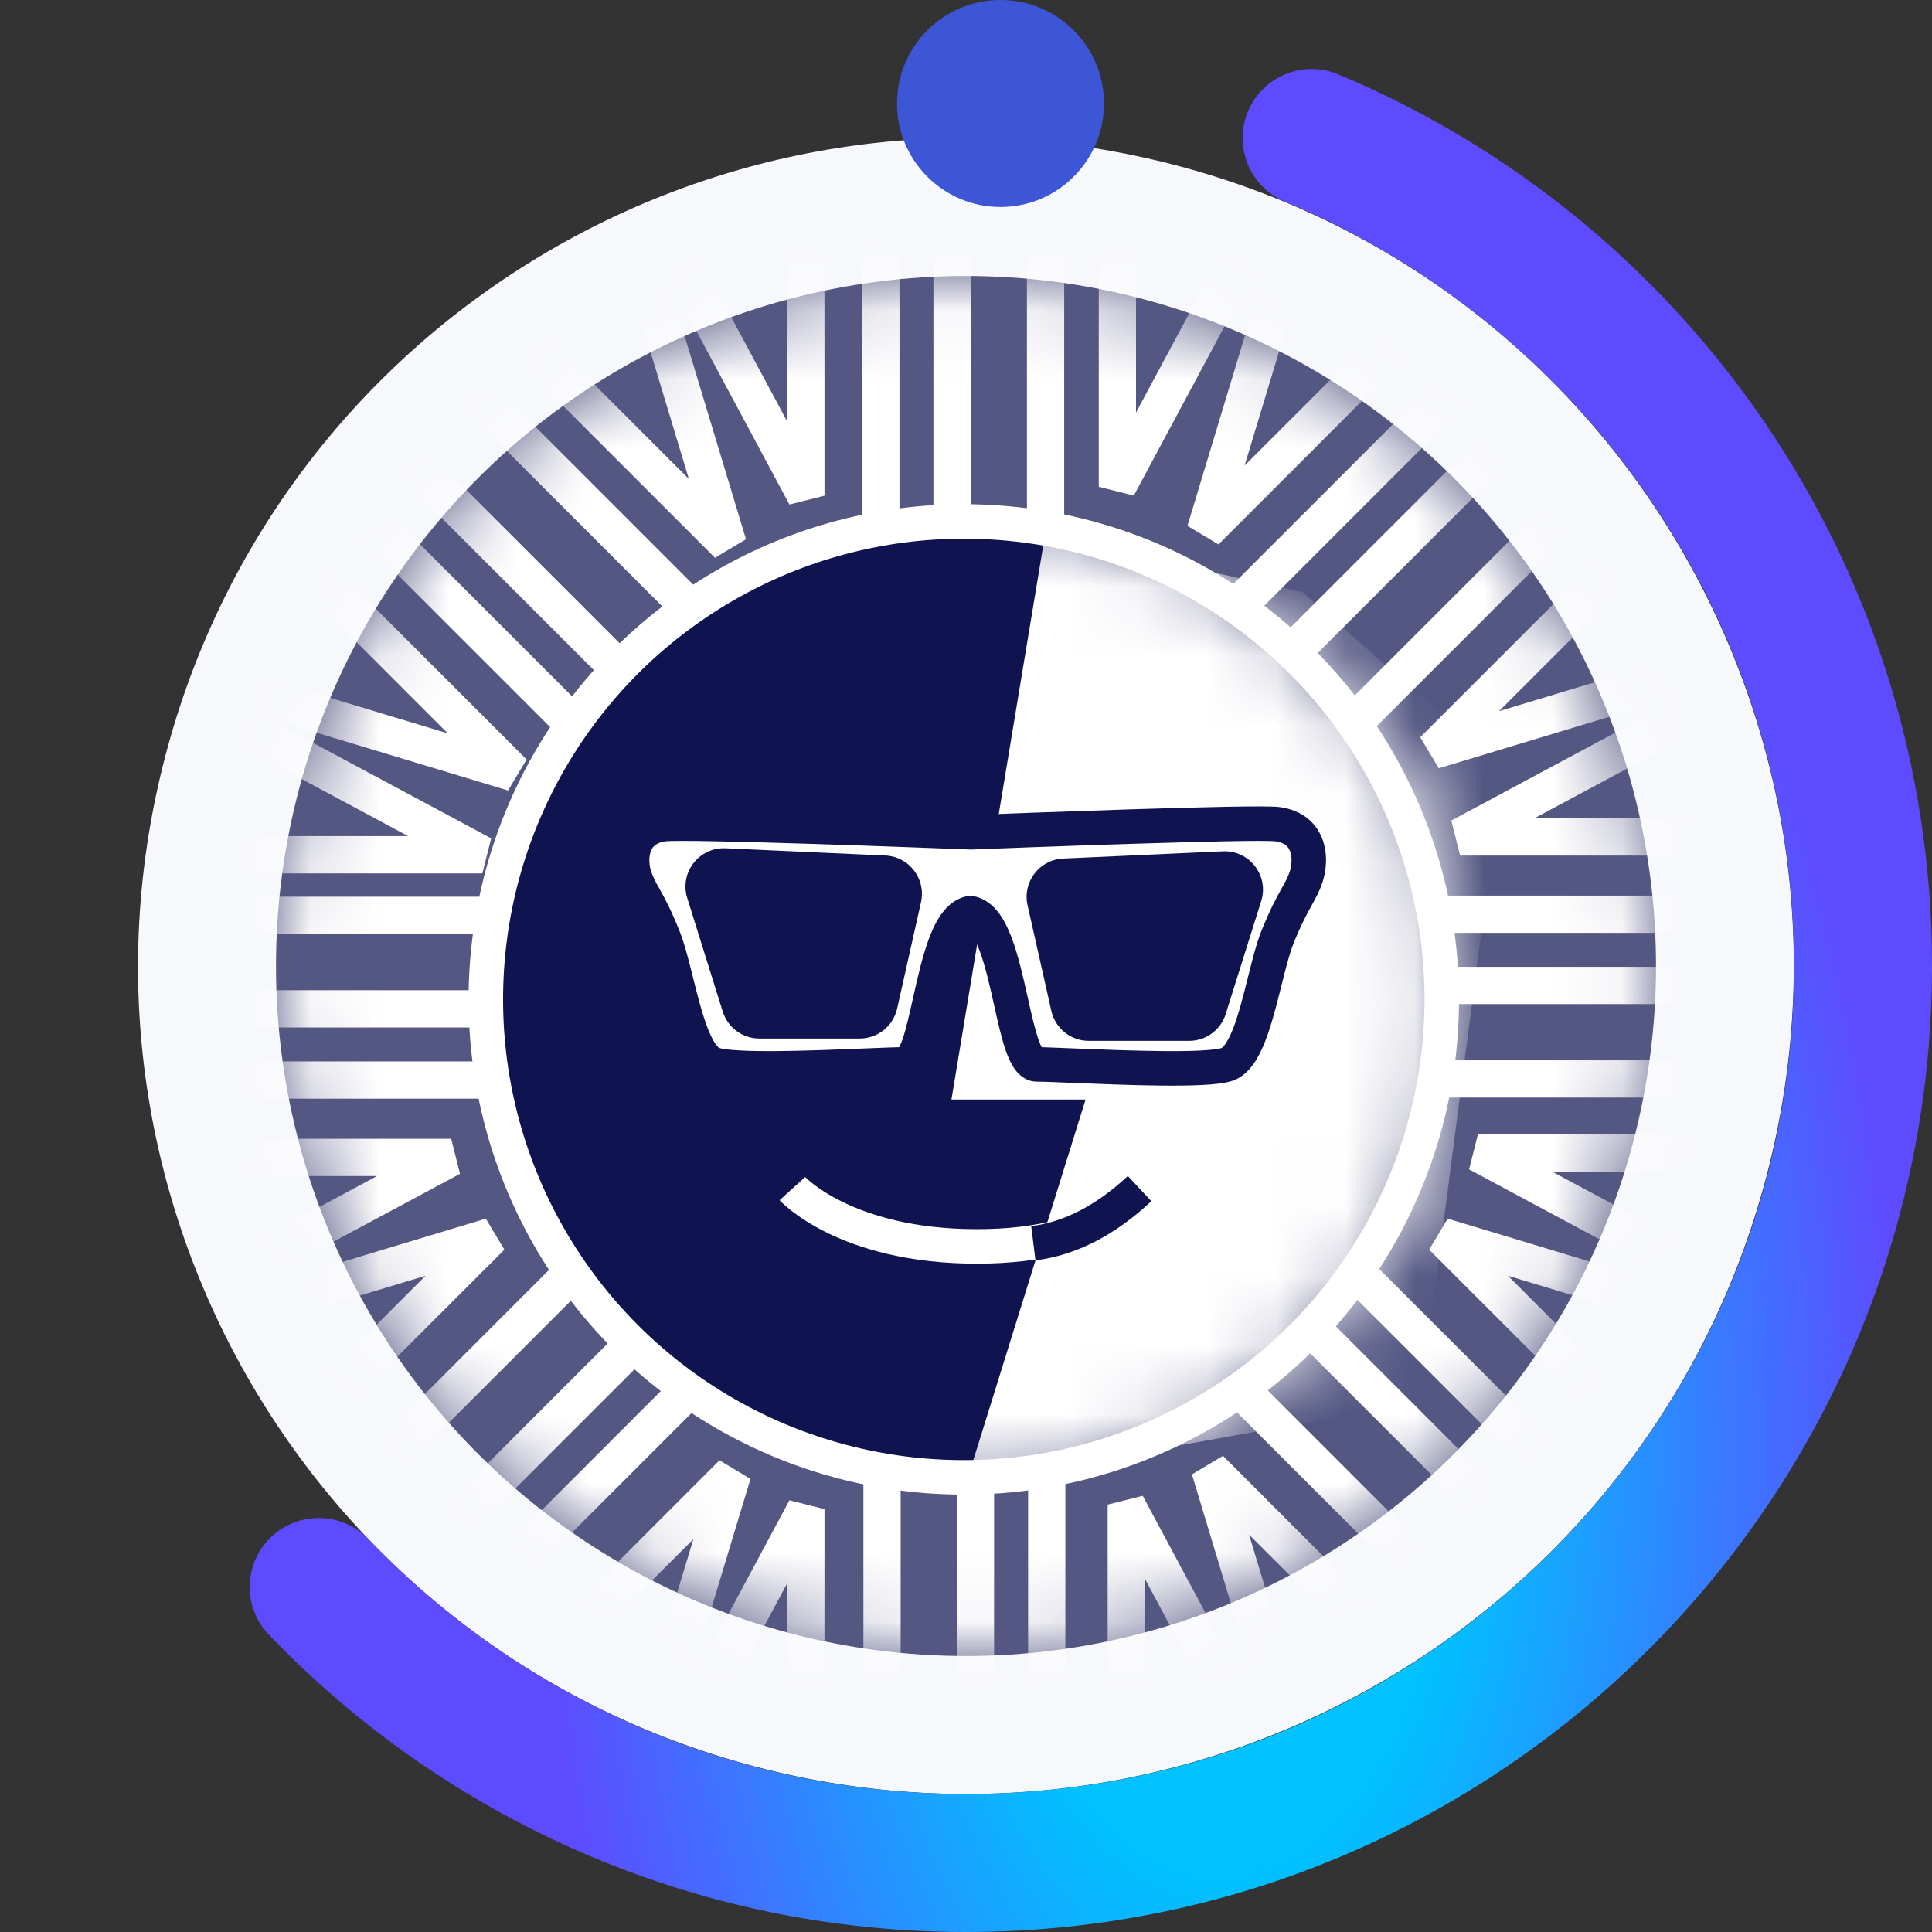 <svg width="28" height="28" viewBox="0 0 28 28" fill="none" xmlns="http://www.w3.org/2000/svg">
<rect x="0" y="0" width="28" height="28" fill="#333333" stroke="none"/>
<path fill-rule="evenodd" clip-rule="evenodd" d="M25.638 16.902C24.036 23.332 17.524 27.243 11.095 25.641C4.668 24.038 0.756 17.526 2.36 11.098C3.961 4.669 10.473 0.756 16.9 2.359C23.329 3.962 27.241 10.474 25.638 16.902Z" fill="#F7F8FB"/>
<circle opacity="0.7" cx="14" cy="14" r="10" fill="#0F134F"/>
<mask id="mask0" mask-type="alpha" maskUnits="userSpaceOnUse" x="4" y="4" width="20" height="20">
<circle cx="14" cy="14" r="10" fill="white"/>
</mask>
<g mask="url(#mask0)">
<path d="M13.798 1.613V8.581" stroke="white" stroke-width="0.54"/>
<path d="M12.766 1.613V8.581" stroke="white" stroke-width="0.54"/>
<path d="M15.153 1.613V8.581" stroke="white" stroke-width="0.54"/>
<path d="M9.419 2.97L11.679 7.184V2.387" stroke="white" stroke-width="0.54"/>
<path d="M18.453 2.841L16.194 7.055V2.258" stroke="white" stroke-width="0.54"/>
<path d="M14.137 27.29V20.323" stroke="white" stroke-width="0.54"/>
<path d="M15.17 27.29V20.323" stroke="white" stroke-width="0.54"/>
<path d="M12.783 27.29V20.323" stroke="white" stroke-width="0.54"/>
<path d="M18.582 26.02L16.323 21.806V26.603" stroke="white" stroke-width="0.54"/>
<path d="M9.419 26.085L11.679 21.871V26.668" stroke="white" stroke-width="0.54"/>
<path d="M1.129 14.621H8.097" stroke="white" stroke-width="0.54"/>
<path d="M1.129 15.653H8.097" stroke="white" stroke-width="0.54"/>
<path d="M1.129 13.266H8.097" stroke="white" stroke-width="0.54"/>
<path d="M2.325 19.033L6.539 16.774H1.742" stroke="white" stroke-width="0.54"/>
<path d="M2.777 10.129L6.991 12.388H2.194" stroke="white" stroke-width="0.54"/>
<path d="M26.806 14.282H19.839" stroke="white" stroke-width="0.54"/>
<path d="M26.806 13.25H19.839" stroke="white" stroke-width="0.54"/>
<path d="M26.806 15.637H19.839" stroke="white" stroke-width="0.54"/>
<path d="M25.375 9.871L21.161 12.13H25.958" stroke="white" stroke-width="0.54"/>
<path d="M25.633 18.969L21.419 16.71H26.216" stroke="white" stroke-width="0.54"/>
<path d="M5.009 23.65L9.936 18.723" stroke="white" stroke-width="0.54"/>
<path d="M5.739 24.38L10.666 19.453" stroke="white" stroke-width="0.54"/>
<path d="M4.051 22.692L8.978 17.765" stroke="white" stroke-width="0.54"/>
<path d="M9.236 25.932L10.618 21.355L7.226 24.747" stroke="white" stroke-width="0.54"/>
<path d="M2.541 19.302L7.119 17.92L3.727 21.312" stroke="white" stroke-width="0.54"/>
<path d="M22.926 5.253L17.999 10.18" stroke="white" stroke-width="0.54"/>
<path d="M22.196 4.523L17.269 9.45" stroke="white" stroke-width="0.54"/>
<path d="M23.884 6.211L18.957 11.138" stroke="white" stroke-width="0.54"/>
<path d="M18.851 3.122L17.468 7.699L20.86 4.307" stroke="white" stroke-width="0.54"/>
<path d="M25.351 9.494L20.774 10.876L24.166 7.484" stroke="white" stroke-width="0.54"/>
<path d="M23.166 23.41L18.239 18.483" stroke="white" stroke-width="0.54"/>
<path d="M23.896 22.68L18.969 17.753" stroke="white" stroke-width="0.54"/>
<path d="M22.208 24.368L17.281 19.441" stroke="white" stroke-width="0.54"/>
<path d="M25.48 19.302L20.903 17.92L24.295 21.312" stroke="white" stroke-width="0.54"/>
<path d="M18.915 25.867L17.533 21.29L20.925 24.682" stroke="white" stroke-width="0.54"/>
<path d="M4.769 5.493L9.696 10.42" stroke="white" stroke-width="0.54"/>
<path d="M4.04 6.223L8.967 11.15" stroke="white" stroke-width="0.54"/>
<path d="M5.728 4.535L10.654 9.462" stroke="white" stroke-width="0.54"/>
<path d="M2.864 9.816L7.441 11.198L4.049 7.806" stroke="white" stroke-width="0.54"/>
<path d="M9.171 3.316L10.553 7.893L7.161 4.501" stroke="white" stroke-width="0.54"/>
</g>
<circle cx="13.968" cy="14.484" r="6.927" fill="#0F134F" stroke="white" stroke-width="0.5"/>
<mask id="mask1" mask-type="alpha" maskUnits="userSpaceOnUse" x="6" y="7" width="16" height="15">
<circle cx="13.968" cy="14.484" r="6.927" fill="white" stroke="white" stroke-width="0.5"/>
</mask>
<g mask="url(#mask1)">
<path fill-rule="evenodd" clip-rule="evenodd" d="M15.144 7.759L13.789 15.935H15.733L14 21.501L20.583 20.323L21.777 11.132L18.876 8.581L15.144 7.759Z" fill="white"/>
</g>
<path fill-rule="evenodd" clip-rule="evenodd" d="M9.202 12.716C9.12 12.477 9.12 12.012 9.615 11.945C9.927 11.902 13.65 12.046 14.069 12.062C14.531 12.044 18.204 11.903 18.514 11.945C19.009 12.013 19.009 12.478 18.927 12.716C18.891 12.821 18.847 12.9 18.792 12.999C18.721 13.127 18.631 13.289 18.514 13.583C18.447 13.749 18.389 13.983 18.327 14.229C18.195 14.756 18.05 15.338 17.783 15.426C17.489 15.524 16.303 15.475 15.565 15.444C15.32 15.434 15.125 15.426 15.028 15.426C14.855 15.426 14.759 14.995 14.652 14.516C14.523 13.937 14.378 13.287 14.063 13.234C13.751 13.29 13.606 13.938 13.477 14.515C13.37 14.995 13.274 15.426 13.101 15.426C13.004 15.426 12.809 15.434 12.564 15.444C11.826 15.474 10.64 15.523 10.346 15.426C10.079 15.337 9.934 14.756 9.802 14.229C9.74 13.983 9.682 13.749 9.615 13.582C9.498 13.288 9.408 13.127 9.337 12.999C9.282 12.899 9.238 12.82 9.202 12.716Z" fill="white"/>
<path d="M9.615 11.945L9.581 11.697L9.615 11.945ZM9.202 12.716L9.438 12.634L9.202 12.716ZM14.069 12.062L14.059 12.312L14.069 12.312L14.079 12.312L14.069 12.062ZM18.514 11.945L18.548 11.697L18.514 11.945ZM18.927 12.716L18.691 12.635V12.635L18.927 12.716ZM18.792 12.999L18.573 12.878L18.573 12.878L18.792 12.999ZM18.514 13.583L18.746 13.675V13.675L18.514 13.583ZM18.327 14.229L18.085 14.168V14.168L18.327 14.229ZM17.783 15.426L17.704 15.189H17.704L17.783 15.426ZM15.565 15.444L15.555 15.694L15.565 15.444ZM14.652 14.516L14.408 14.57V14.57L14.652 14.516ZM14.063 13.234L14.105 12.988L14.062 12.981L14.02 12.988L14.063 13.234ZM13.477 14.515L13.721 14.57V14.57L13.477 14.515ZM12.564 15.444L12.553 15.194L12.564 15.444ZM10.346 15.426L10.425 15.188H10.425L10.346 15.426ZM9.802 14.229L10.044 14.168L9.802 14.229ZM9.615 13.582L9.847 13.49L9.615 13.582ZM9.337 12.999L9.119 13.12H9.119L9.337 12.999ZM9.581 11.697C9.418 11.719 9.28 11.777 9.17 11.868C9.061 11.959 8.993 12.073 8.955 12.187C8.881 12.407 8.912 12.642 8.966 12.797L9.438 12.634C9.41 12.552 9.399 12.434 9.429 12.346C9.442 12.306 9.462 12.275 9.49 12.253C9.517 12.23 9.564 12.204 9.649 12.193L9.581 11.697ZM14.079 11.812C13.869 11.804 12.833 11.764 11.81 11.732C11.298 11.715 10.789 11.701 10.388 11.693C10.188 11.689 10.014 11.687 9.879 11.687C9.752 11.687 9.641 11.689 9.581 11.697L9.649 12.193C9.649 12.193 9.65 12.192 9.654 12.192C9.658 12.192 9.663 12.191 9.669 12.191C9.682 12.19 9.698 12.19 9.719 12.189C9.76 12.188 9.814 12.187 9.879 12.187C10.009 12.187 10.18 12.189 10.379 12.193C10.777 12.201 11.283 12.215 11.794 12.231C12.815 12.264 13.85 12.304 14.059 12.312L14.079 11.812ZM14.079 12.312C14.31 12.303 15.343 12.263 16.357 12.231C16.864 12.215 17.365 12.201 17.759 12.193C17.956 12.189 18.124 12.187 18.253 12.187C18.317 12.187 18.37 12.188 18.411 12.189C18.431 12.19 18.448 12.191 18.46 12.191C18.466 12.192 18.471 12.192 18.475 12.192C18.479 12.193 18.48 12.193 18.48 12.193L18.548 11.697C18.489 11.69 18.378 11.688 18.253 11.687C18.12 11.687 17.947 11.689 17.749 11.693C17.352 11.701 16.849 11.715 16.341 11.731C15.325 11.764 14.291 11.803 14.059 11.812L14.079 12.312ZM18.48 12.193C18.565 12.204 18.612 12.23 18.639 12.253C18.666 12.276 18.686 12.306 18.7 12.346C18.73 12.434 18.719 12.552 18.691 12.635L19.163 12.797C19.217 12.642 19.248 12.408 19.174 12.187C19.136 12.073 19.068 11.959 18.959 11.868C18.849 11.777 18.711 11.72 18.548 11.697L18.48 12.193ZM18.691 12.635C18.663 12.716 18.63 12.777 18.573 12.878L19.01 13.121C19.065 13.022 19.119 12.926 19.163 12.797L18.691 12.635ZM18.573 12.878C18.5 13.01 18.405 13.182 18.282 13.49L18.746 13.675C18.858 13.396 18.942 13.244 19.01 13.121L18.573 12.878ZM18.282 13.49C18.207 13.676 18.145 13.929 18.085 14.168L18.57 14.29C18.633 14.038 18.687 13.823 18.746 13.675L18.282 13.49ZM18.085 14.168C18.018 14.436 17.952 14.697 17.873 14.902C17.833 15.004 17.794 15.08 17.758 15.132C17.72 15.185 17.7 15.19 17.704 15.189L17.861 15.664C17.999 15.618 18.097 15.518 18.166 15.421C18.236 15.322 18.292 15.203 18.339 15.083C18.432 14.843 18.505 14.549 18.57 14.29L18.085 14.168ZM17.704 15.189C17.667 15.201 17.569 15.216 17.403 15.225C17.246 15.233 17.053 15.235 16.843 15.233C16.422 15.229 15.945 15.21 15.575 15.195L15.555 15.694C15.923 15.709 16.408 15.729 16.838 15.733C17.053 15.735 17.258 15.733 17.429 15.724C17.591 15.716 17.752 15.7 17.861 15.664L17.704 15.189ZM15.575 15.195C15.334 15.185 15.132 15.176 15.028 15.176V15.676C15.118 15.676 15.307 15.684 15.555 15.694L15.575 15.195ZM15.028 15.176C15.101 15.176 15.128 15.225 15.113 15.204C15.1 15.186 15.078 15.144 15.051 15.068C14.998 14.917 14.951 14.707 14.896 14.461L14.408 14.57C14.46 14.805 14.514 15.049 14.579 15.234C14.612 15.325 14.653 15.421 14.71 15.499C14.764 15.574 14.868 15.676 15.028 15.676V15.176ZM14.896 14.461C14.832 14.177 14.76 13.851 14.661 13.589C14.611 13.458 14.549 13.328 14.468 13.223C14.386 13.117 14.268 13.015 14.105 12.988L14.022 13.481C14.016 13.48 14.034 13.479 14.072 13.528C14.11 13.578 14.151 13.656 14.193 13.767C14.277 13.988 14.342 14.276 14.408 14.57L14.896 14.461ZM13.721 14.57C13.787 14.276 13.851 13.989 13.935 13.768C13.977 13.658 14.018 13.579 14.056 13.529C14.095 13.479 14.113 13.479 14.107 13.48L14.02 12.988C13.858 13.017 13.741 13.119 13.66 13.225C13.579 13.33 13.517 13.46 13.468 13.591C13.369 13.852 13.296 14.177 13.233 14.461L13.721 14.57ZM13.101 15.676C13.261 15.676 13.365 15.574 13.42 15.498C13.476 15.421 13.517 15.325 13.55 15.233C13.615 15.049 13.669 14.804 13.721 14.57L13.233 14.461C13.178 14.706 13.131 14.917 13.078 15.068C13.051 15.144 13.029 15.185 13.016 15.204C13.001 15.224 13.028 15.176 13.101 15.176V15.676ZM12.574 15.694C12.822 15.684 13.011 15.676 13.101 15.676V15.176C12.997 15.176 12.795 15.184 12.553 15.194L12.574 15.694ZM10.268 15.663C10.377 15.699 10.538 15.715 10.7 15.724C10.871 15.733 11.076 15.735 11.291 15.733C11.721 15.729 12.206 15.709 12.574 15.694L12.553 15.194C12.184 15.209 11.707 15.229 11.286 15.233C11.076 15.235 10.883 15.233 10.726 15.224C10.56 15.216 10.462 15.201 10.425 15.188L10.268 15.663ZM9.559 14.29C9.624 14.549 9.697 14.842 9.79 15.082C9.837 15.203 9.893 15.321 9.963 15.42C10.032 15.517 10.13 15.617 10.268 15.663L10.425 15.188C10.429 15.19 10.409 15.184 10.371 15.131C10.335 15.08 10.296 15.003 10.256 14.901C10.177 14.697 10.111 14.436 10.044 14.168L9.559 14.29ZM9.383 13.675C9.442 13.822 9.496 14.037 9.559 14.29L10.044 14.168C9.984 13.929 9.922 13.676 9.847 13.49L9.383 13.675ZM9.119 13.12C9.187 13.244 9.271 13.395 9.383 13.675L9.847 13.49C9.724 13.182 9.629 13.009 9.556 12.878L9.119 13.12ZM8.966 12.797C9.01 12.925 9.064 13.022 9.119 13.12L9.556 12.878C9.499 12.776 9.466 12.716 9.438 12.634L8.966 12.797Z" fill="#0F134F"/>
<path fill-rule="evenodd" clip-rule="evenodd" d="M9.96 13.015C9.845 12.647 10.13 12.277 10.515 12.294L12.831 12.399C13.176 12.414 13.423 12.738 13.348 13.075L13.002 14.617C12.945 14.871 12.72 15.051 12.46 15.051H11.005C10.763 15.051 10.548 14.893 10.475 14.662L9.96 13.015Z" fill="#0F134F"/>
<mask id="mask2" mask-type="alpha" maskUnits="userSpaceOnUse" x="9" y="12" width="5" height="4">
<path fill-rule="evenodd" clip-rule="evenodd" d="M9.96 13.015C9.845 12.647 10.13 12.277 10.515 12.294L12.831 12.399C13.176 12.414 13.423 12.738 13.348 13.075L13.002 14.617C12.945 14.871 12.72 15.051 12.46 15.051H11.005C10.763 15.051 10.548 14.893 10.475 14.662L9.96 13.015Z" fill="white"/>
</mask>
<g mask="url(#mask2)">
</g>
<path fill-rule="evenodd" clip-rule="evenodd" d="M18.278 13.06C18.394 12.692 18.109 12.321 17.723 12.338L15.409 12.443C15.064 12.458 14.816 12.782 14.892 13.12L15.237 14.651C15.294 14.905 15.519 15.085 15.779 15.085H17.234C17.477 15.085 17.692 14.927 17.764 14.696L18.278 13.06Z" fill="#0F134F"/>
<mask id="mask3" mask-type="alpha" maskUnits="userSpaceOnUse" x="14" y="12" width="5" height="4">
<path fill-rule="evenodd" clip-rule="evenodd" d="M18.278 13.06C18.394 12.692 18.109 12.321 17.723 12.338L15.409 12.443C15.064 12.458 14.816 12.782 14.892 13.12L15.237 14.651C15.294 14.905 15.519 15.085 15.779 15.085H17.234C17.477 15.085 17.692 14.927 17.764 14.696L18.278 13.06Z" fill="white"/>
</mask>
<g mask="url(#mask3)">
</g>
<path d="M11.484 17.226C11.484 17.226 12.246 18.064 14.158 18.064C16.07 18.064 16.516 17.226 16.516 17.226" stroke="white" stroke-width="0.5"/>
<path d="M14.976 18.018C15.509 17.951 16.022 17.687 16.516 17.226" stroke="#0F134F" stroke-width="0.5"/>
<path d="M19.009 2C23.702 3.961 27 8.595 27 14C27 21.18 21.18 27 14 27C10.313 27 6.985 25.465 4.619 23" stroke="url(#paint0_angular)" stroke-width="2" stroke-linecap="round" stroke-linejoin="round"/>
<circle cx="14.5" cy="1.5" r="1.5" fill="#3D56D6"/>
<defs>
<radialGradient id="paint0_angular" cx="0" cy="0" r="1" gradientUnits="userSpaceOnUse" gradientTransform="translate(17.674 20.952) rotate(90) scale(30.242 16.501)">
<stop offset="0.2" stop-color="#00C2FF"/>
<stop offset="0.592" stop-color="#5E4BFF"/>
</radialGradient>
</defs>
</svg>
